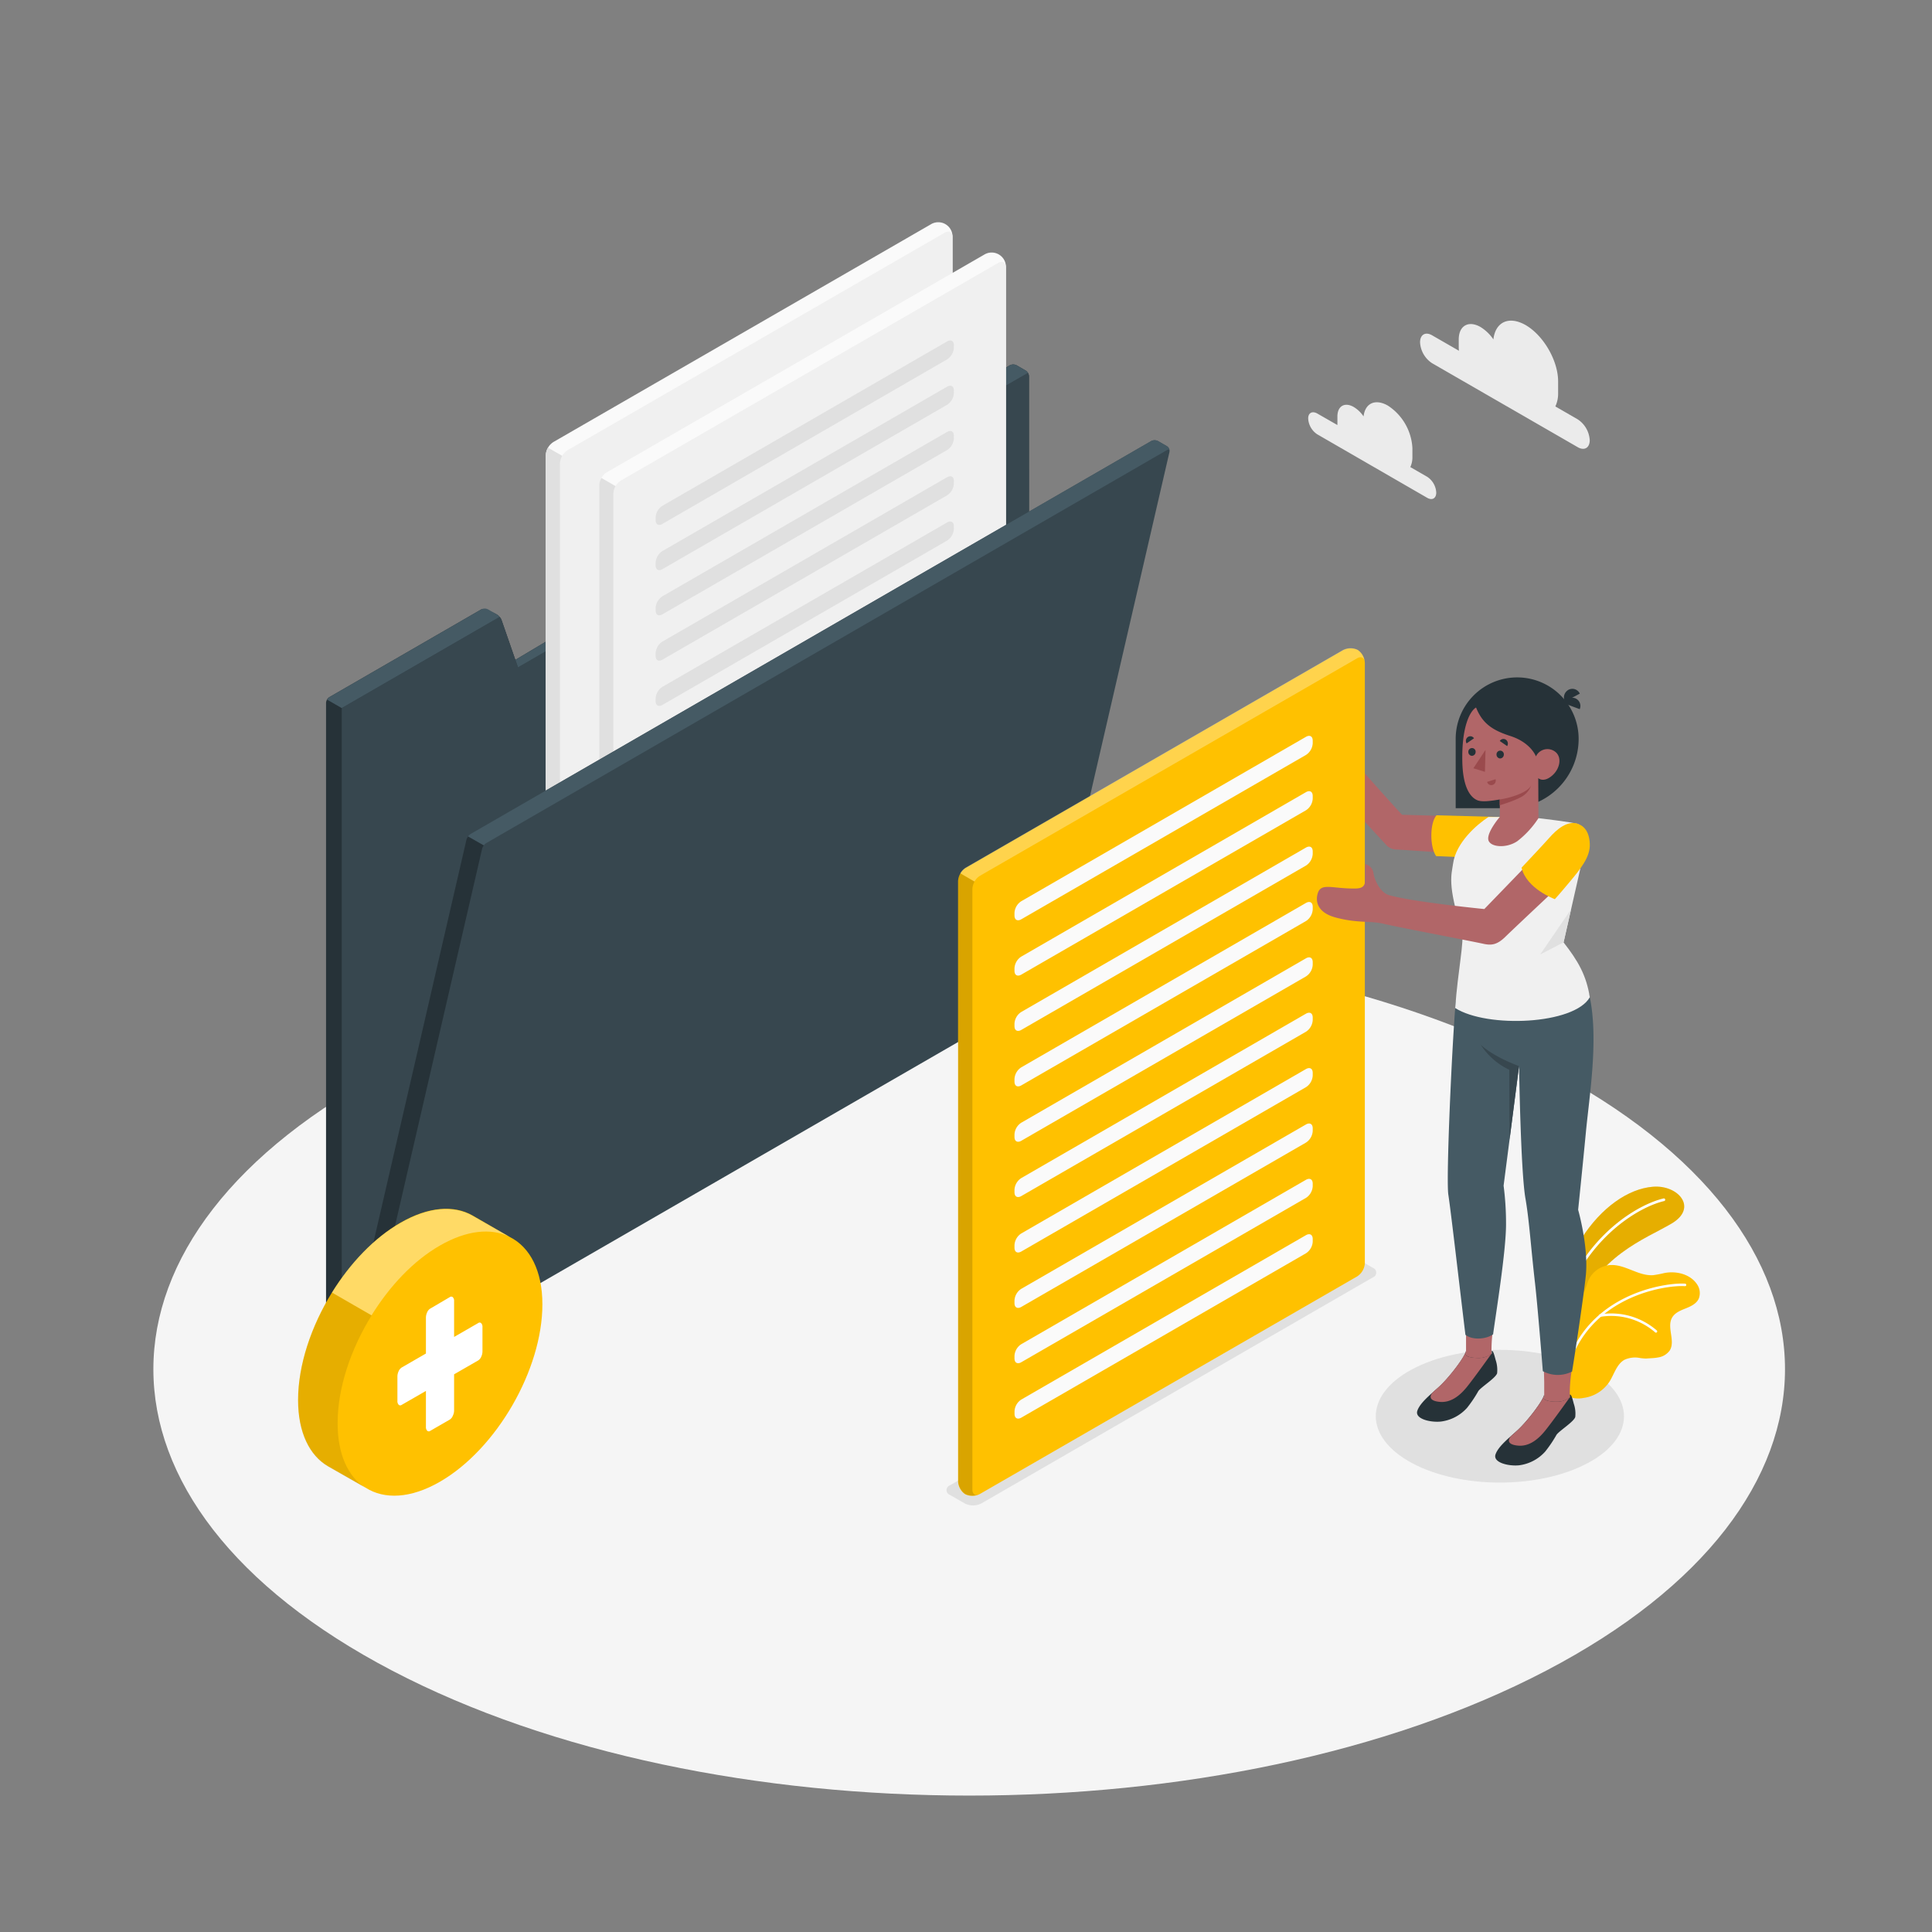 <svg xmlns="http://www.w3.org/2000/svg" viewBox="0 0 500 500"><rect x="0" y="0" width="500" height="500" fill="#808080" stroke="none"/><!--Add Files--><g id="Floor--inject-100"><path id="floor--inject-100" d="M101.53,432.38c82.45,43.09,216.14,43.09,298.59,0s82.45-113,0-156.06-216.14-43.1-298.59,0S19.08,389.28,101.53,432.38Z" style="fill:#f5f5f5"></path></g><g id="Shadows--inject-100"><path id="Shadow--inject-100" d="M245.86,386.89l3.8,2.19a4.79,4.79,0,0,0,4.33,0L355.27,330.6a1.32,1.32,0,0,0,0-2.5l-3.79-2.19a4.79,4.79,0,0,0-4.33,0L245.86,384.39A1.32,1.32,0,0,0,245.86,386.89Z" style="fill:#e0e0e0"></path><path id="shadow--inject-100" d="M410.88,378.66c-12.54,6.71-32.88,6.71-45.42,0s-12.54-17.58,0-24.29,32.88-6.71,45.42,0S423.42,372,410.88,378.66Z" style="fill:#e0e0e0"></path></g><g id="Plants--inject-100"><g id="plants--inject-100"><path d="M403.11,338.5s1.16-10.17,6.22-18.06,12-12.81,18.48-13.32,11.72,5.45,4.79,9.54-19.26,8.28-24.93,23.6Z" style="fill:#FFC100"></path><path d="M403.11,338.5s1.16-10.17,6.22-18.06,12-12.81,18.48-13.32,11.72,5.45,4.79,9.54-19.26,8.28-24.93,23.6Z" style="opacity:0.1"></path><path d="M405,335.86l-.07,0a.34.34,0,0,1-.19-.45c6.84-16.85,19.86-23.89,25.79-25.25a.34.34,0,1,1,.16.67c-5.81,1.34-18.58,8.25-25.31,24.84A.35.35,0,0,1,405,335.86Z" style="fill:#fff"></path><path d="M439.65,336.06c-.59,1.32-2,2-3.38,2.55s-2.8,1.12-3.53,2.38c-1.46,2.52.94,6.08-.63,8.54a4.56,4.56,0,0,1-3.09,1.79c-1,.19-2,.18-3,.27a13.54,13.54,0,0,1-1.44-.11,6.58,6.58,0,0,0-4.18.44c-2,1.13-2.63,3.67-3.85,5.62a9.52,9.52,0,0,1-6.77,4.25,6.65,6.65,0,0,1-3.5-.23l-.19-.12v0a5.18,5.18,0,0,1-.36-.42l0-.06c-.36-1.31.22-2.68.25-4a1.93,1.93,0,0,0,0-.24c-.05-1.58-.1-3.14-.13-4.71-.08-2.89-.11-5.79-.09-8.68,0-1.87-.21-3.93.59-5.7.88-1.94,3.07-2,3.89-3.89.33-.77.51-1.58.83-2.35a6.72,6.72,0,0,1,5.73-4c3.82-.19,7.24,2.9,11.06,2.62a29.46,29.46,0,0,0,2.92-.56c3.09-.58,6.67.3,8.41,2.92A4,4,0,0,1,439.65,336.06Z" style="fill:#FFC100"></path><path d="M405.33,354.92h0a.32.32,0,0,1-.23-.4c5.27-19.8,26.13-22.66,31-22.31a.32.32,0,0,1,.3.35.31.31,0,0,1-.34.3c-4.78-.34-25.18,2.46-30.34,21.83A.33.33,0,0,1,405.33,354.92Z" style="fill:#fff"></path><path d="M428.51,344.89a.32.32,0,0,1-.17-.09,17.36,17.36,0,0,0-14.2-4,.32.32,0,0,1-.37-.27.33.33,0,0,1,.28-.37,18,18,0,0,1,14.75,4.18.33.33,0,0,1-.29.55Z" style="fill:#fff"></path></g></g><g id="Folder--inject-100"><g id="folder--inject-100"><path d="M266.32,244.39v10L93.75,354h0L88.44,357a9.28,9.28,0,0,1-4.06-7.34V181.91a1.81,1.81,0,0,1,.25-.85,1.85,1.85,0,0,1,.62-.65l39.33-22.71c.48-.27,3.28.9,3.74,1.18l.3.17a3,3,0,0,1,.69.61,2.45,2.45,0,0,1,.5.83l3.56,10.28,128-76.26a2,2,0,0,1,1.68,0l2.38,1.38a1.79,1.79,0,0,1,.61.64,1.74,1.74,0,0,1,.25.86v147Z" style="fill:#263238"></path><path d="M266.32,254.35,88.44,357V183.25l40.87-23.59a2.45,2.45,0,0,1,.5.83l3.56,10.28.68,1.95,132-76.22a1.74,1.74,0,0,1,.25.86Z" style="fill:#37474f"></path><path d="M129.31,159.66,88.44,183.25l-3.81-2.19a1.85,1.85,0,0,1,.62-.65l39.33-22.71a1.87,1.87,0,0,1,1.71,0l2.33,1.34A3,3,0,0,1,129.31,159.66Z" style="fill:#455a64"></path><path d="M266.06,96.5l-132,76.22-.68-1.95,128-76.26a2,2,0,0,1,1.68,0l2.38,1.38A1.79,1.79,0,0,1,266.06,96.5Z" style="fill:#455a64"></path><g id="Document--inject-100"><path d="M143.09,286.37a4.2,4.2,0,0,1-1.85-3.33V117.78a4.32,4.32,0,0,1,2-3.4l97.62-56.3a3.69,3.69,0,0,1,5.65,3.26V226.6a4.34,4.34,0,0,1-2,3.4L146.9,286.3A4.2,4.2,0,0,1,143.09,286.37Z" style="fill:#fafafa"></path><path d="M146.9,286.3,244.52,230a4.34,4.34,0,0,0,2-3.4V61.34c0-1.25-.88-1.76-2-1.14l-97.63,56.31a4.34,4.34,0,0,0-2,3.4V285.17C144.93,286.42,145.81,286.93,146.9,286.3Z" style="fill:#f0f0f0"></path><path d="M157.59,123.07l73.72-42.56c.95-.55,1.73-.11,1.73,1v.69a3.85,3.85,0,0,1-1.73,3l-73.72,42.56c-1,.55-1.73.1-1.73-1v-.69A3.83,3.83,0,0,1,157.59,123.07Z" style="fill:#e0e0e0"></path><path d="M157.59,134.78l73.72-42.56c.95-.55,1.73-.1,1.73,1v.69a3.83,3.83,0,0,1-1.73,3l-73.72,42.56c-1,.55-1.73.1-1.73-1v-.69A3.85,3.85,0,0,1,157.59,134.78Z" style="fill:#e0e0e0"></path><path d="M157.59,146.49l73.72-42.56c.95-.55,1.73-.1,1.73,1v.69a3.83,3.83,0,0,1-1.73,3l-73.72,42.56c-1,.56-1.73.11-1.73-1v-.69A3.85,3.85,0,0,1,157.59,146.49Z" style="fill:#e0e0e0"></path><path d="M157.59,158.2l73.72-42.55c.95-.56,1.73-.11,1.73,1v.69a3.86,3.86,0,0,1-1.73,3L157.59,162.9c-1,.55-1.73.1-1.73-1v-.7A3.86,3.86,0,0,1,157.59,158.2Z" style="fill:#e0e0e0"></path><path d="M157.59,169.92l73.72-42.56c.95-.55,1.73-.11,1.73,1v.69a3.85,3.85,0,0,1-1.73,3l-73.72,42.56c-1,.55-1.73.1-1.73-1v-.69A3.83,3.83,0,0,1,157.59,169.92Z" style="fill:#e0e0e0"></path><path d="M157.59,181.72l73.72-42.56c.95-.56,1.73-.11,1.73,1v.69a3.86,3.86,0,0,1-1.73,3l-73.72,42.56c-1,.55-1.73.1-1.73-1v-.69A3.83,3.83,0,0,1,157.59,181.72Z" style="fill:#e0e0e0"></path><path d="M157.59,193.43l73.72-42.56c.95-.55,1.73-.11,1.73,1v.69a3.85,3.85,0,0,1-1.73,3l-73.72,42.56c-1,.55-1.73.1-1.73-1v-.69A3.83,3.83,0,0,1,157.59,193.43Z" style="fill:#e0e0e0"></path><path d="M157.59,205.14l73.72-42.56c.95-.55,1.73-.1,1.73,1v.69a3.83,3.83,0,0,1-1.73,3l-73.72,42.56c-1,.55-1.73.11-1.73-1v-.69A3.85,3.85,0,0,1,157.59,205.14Z" style="fill:#e0e0e0"></path><path d="M157.59,216.85l73.72-42.56c.95-.55,1.73-.1,1.73,1V176a3.83,3.83,0,0,1-1.73,3l-73.72,42.56c-1,.56-1.73.11-1.73-1v-.69A3.86,3.86,0,0,1,157.59,216.85Z" style="fill:#e0e0e0"></path><path d="M157.59,228.57,231.31,186c.95-.56,1.73-.11,1.73,1v.69a3.86,3.86,0,0,1-1.73,3l-73.72,42.56c-1,.55-1.73.1-1.73-1v-.69A3.83,3.83,0,0,1,157.59,228.57Z" style="fill:#e0e0e0"></path><path d="M157.59,240.33l73.72-42.56c.95-.55,1.73-.1,1.73,1v.69a3.85,3.85,0,0,1-1.73,3L157.59,245c-1,.55-1.73.1-1.73-1v-.69A3.83,3.83,0,0,1,157.59,240.33Z" style="fill:#e0e0e0"></path><path d="M157.59,252l73.72-42.56c.95-.55,1.73-.1,1.73,1v.69a3.83,3.83,0,0,1-1.73,3l-73.72,42.56c-1,.55-1.73.11-1.73-1V255A3.85,3.85,0,0,1,157.59,252Z" style="fill:#e0e0e0"></path><path d="M157.59,263.75l73.72-42.56c.95-.55,1.73-.1,1.73,1v.7a3.86,3.86,0,0,1-1.73,3l-73.72,42.55c-1,.56-1.73.11-1.73-1v-.69A3.86,3.86,0,0,1,157.59,263.75Z" style="fill:#e0e0e0"></path><path d="M146.64,286.43a3.67,3.67,0,0,1-5.39-3.39V117.79a4.08,4.08,0,0,1,.57-1.94l3.69,2.13a4,4,0,0,0-.58,1.93V285.17C144.93,286.32,145.68,286.84,146.64,286.43Z" style="fill:#e0e0e0"></path></g><g id="document--inject-100"><path d="M156.91,294.21a4.2,4.2,0,0,1-1.85-3.33V125.62a4.32,4.32,0,0,1,2-3.4l97.62-56.3a3.69,3.69,0,0,1,5.65,3.26V234.44a4.34,4.34,0,0,1-2,3.4l-97.62,56.3A4.2,4.2,0,0,1,156.91,294.21Z" style="fill:#fafafa"></path><path d="M160.72,294.14l97.62-56.3a4.34,4.34,0,0,0,2-3.4V69.18c0-1.25-.88-1.76-2-1.14l-97.63,56.31a4.34,4.34,0,0,0-2,3.4V293C158.75,294.26,159.63,294.77,160.72,294.14Z" style="fill:#f0f0f0"></path><path d="M171.41,130.91l73.72-42.56c1-.55,1.73-.11,1.73,1V90a3.85,3.85,0,0,1-1.73,3L171.41,135.6c-1,.55-1.73.1-1.73-1v-.69A3.83,3.83,0,0,1,171.41,130.91Z" style="fill:#e0e0e0"></path><path d="M171.41,142.62l73.72-42.56c1-.55,1.73-.1,1.73,1v.69a3.83,3.83,0,0,1-1.73,3l-73.72,42.56c-1,.55-1.73.11-1.73-1v-.69A3.85,3.85,0,0,1,171.41,142.62Z" style="fill:#e0e0e0"></path><path d="M171.41,154.33l73.72-42.56c1-.55,1.73-.1,1.73,1v.69a3.83,3.83,0,0,1-1.73,3L171.41,159c-1,.56-1.73.11-1.73-1v-.69A3.85,3.85,0,0,1,171.41,154.33Z" style="fill:#e0e0e0"></path><path d="M171.41,166.05l73.72-42.56c1-.56,1.73-.11,1.73,1v.69a3.86,3.86,0,0,1-1.73,3l-73.72,42.56c-1,.55-1.73.1-1.73-1v-.69A3.83,3.83,0,0,1,171.41,166.05Z" style="fill:#e0e0e0"></path><path d="M171.41,177.76l73.72-42.56c1-.55,1.73-.11,1.73,1v.69a3.85,3.85,0,0,1-1.73,3l-73.72,42.56c-1,.55-1.73.1-1.73-1v-.69A3.83,3.83,0,0,1,171.41,177.76Z" style="fill:#e0e0e0"></path><path d="M171.41,189.56,245.13,147c1-.56,1.73-.11,1.73,1v.69a3.86,3.86,0,0,1-1.73,3l-73.72,42.56c-1,.55-1.73.1-1.73-1v-.69A3.83,3.83,0,0,1,171.41,189.56Z" style="fill:#e0e0e0"></path><path d="M171.41,201.27l73.72-42.56c1-.55,1.73-.11,1.73,1v.69a3.85,3.85,0,0,1-1.73,3L171.41,206c-1,.55-1.73.1-1.73-1v-.69A3.83,3.83,0,0,1,171.41,201.27Z" style="fill:#e0e0e0"></path><path d="M171.41,213l73.72-42.56c1-.55,1.73-.1,1.73,1v.69a3.83,3.83,0,0,1-1.73,3l-73.72,42.56c-1,.55-1.73.11-1.73-1V216A3.85,3.85,0,0,1,171.41,213Z" style="fill:#e0e0e0"></path><path d="M171.41,224.69l73.72-42.56c1-.55,1.73-.1,1.73,1v.69a3.83,3.83,0,0,1-1.73,3l-73.72,42.56c-1,.56-1.73.11-1.73-1v-.69A3.86,3.86,0,0,1,171.41,224.69Z" style="fill:#e0e0e0"></path><path d="M171.41,236.41l73.72-42.56c1-.56,1.73-.11,1.73,1v.69a3.86,3.86,0,0,1-1.73,3L171.41,241.1c-1,.55-1.73.1-1.73-1v-.69A3.83,3.83,0,0,1,171.41,236.41Z" style="fill:#e0e0e0"></path><path d="M171.41,248.17l73.72-42.56c1-.55,1.73-.1,1.73,1v.69a3.83,3.83,0,0,1-1.73,3l-73.72,42.56c-1,.55-1.73.1-1.73-1v-.69A3.83,3.83,0,0,1,171.41,248.17Z" style="fill:#e0e0e0"></path><path d="M171.41,259.88l73.72-42.56c1-.55,1.73-.1,1.73,1V219a3.83,3.83,0,0,1-1.73,3l-73.72,42.56c-1,.55-1.73.11-1.73-1v-.69A3.85,3.85,0,0,1,171.41,259.88Z" style="fill:#e0e0e0"></path><path d="M171.41,271.59,245.13,229c1-.55,1.73-.1,1.73,1v.7a3.86,3.86,0,0,1-1.73,3l-73.72,42.55c-1,.56-1.73.11-1.73-1v-.69A3.86,3.86,0,0,1,171.41,271.59Z" style="fill:#e0e0e0"></path><path d="M160.46,294.27a3.67,3.67,0,0,1-5.39-3.39V125.63a4.08,4.08,0,0,1,.57-1.94l3.69,2.13a4,4,0,0,0-.58,1.93V293C158.75,294.16,159.5,294.68,160.46,294.27Z" style="fill:#e0e0e0"></path></g><path d="M302.65,117l-28.52,123.5-2.63,11.36a13.13,13.13,0,0,1-5.45,7.37L96.83,356.89a8.87,8.87,0,0,1-4,1.07,8.22,8.22,0,0,1-4.39-.92l.87-3.77.09-.37.95-4.13,4.14-17.92,26.22-113.54a1.81,1.81,0,0,1,.16-.42c.07-.13.15-.26.23-.38l0-.06a2.54,2.54,0,0,1,.66-.62L266.31,132.4l31.63-18.26a1.91,1.91,0,0,1,1.74,0l2.33,1.34A1.47,1.47,0,0,1,302.65,117Z" style="fill:#37474f"></path><path d="M302.68,116.71c0-.35-.28-.46-.67-.23L125.86,218.18a2.26,2.26,0,0,0-.66.62l-4.06-2.35a2.54,2.54,0,0,1,.66-.62L297.94,114.14a1.91,1.91,0,0,1,1.74,0l2.33,1.34A1.49,1.49,0,0,1,302.68,116.71Z" style="fill:#455a64"></path><path d="M125.2,218.8a3.23,3.23,0,0,0-.3.49,2.28,2.28,0,0,0-.13.36L99.7,328.23h0l-5.28,22.88L93.75,354h0l-.92,4a8.22,8.22,0,0,1-4.39-.92l.87-3.77.09-.37.95-4.13,4.14-17.92,26.22-113.54a1.81,1.81,0,0,1,.16-.42c.07-.13.15-.26.23-.38l0-.06Z" style="fill:#263238"></path><path d="M94.64,346.56a1.13,1.13,0,0,1,.54,1.23L93.75,354h0L93,357.09a1.13,1.13,0,0,1-1.16.87,7.49,7.49,0,0,1-3.43-.92,9.28,9.28,0,0,1-4.06-7.34v-7.12a1.12,1.12,0,0,1,1.69-1l1.81,1a1.15,1.15,0,0,1,.56,1v3.54a1.12,1.12,0,0,0,2.22.25l.3-1.31a1.13,1.13,0,0,1,1.66-.72Z" style="fill:#263238"></path><path d="M132,320.17l-9.63-5.56h0l-.1-.06v0c-4.79-2.71-11.36-2.31-18.63,1.89-6.81,3.92-13,10.47-17.69,18-5.41,8.72-8.81,18.82-8.81,27.87,0,8.44,3,14.37,7.73,17.14h0l9.78,5.58c4.83,3.08,11.65,2.81,19.21-1.56,14.64-8.45,26.51-29,26.51-45.91C140.37,328.84,137.15,322.78,132,320.17Z" style="fill:#FFC100"></path><path d="M94.46,385l-9.59-5.48h0c-4.78-2.77-7.73-8.7-7.73-17.14,0-9.05,3.4-19.14,8.81-27.86l10.23,5.9c-5.41,8.72-8.8,18.8-8.8,27.84C87.35,376.32,90.05,382.09,94.46,385Z" style="opacity:0.1"></path><path d="M131.8,320.06c-4.72-2.29-11-1.71-17.94,2.28s-13,10.49-17.71,18.07l-10.23-5.9c4.68-7.58,10.89-14.12,17.69-18,7.27-4.2,13.84-4.6,18.63-1.9v0l.1.06h0Z" style="fill:#fff;opacity:0.4"></path><path d="M117.52,355.67V365a3.09,3.09,0,0,1-.32,1.37,2.06,2.06,0,0,1-.77,1l-5.11,2.95a.59.59,0,0,1-.77-.06,1.36,1.36,0,0,1-.32-1v-9.29l-6.29,3.62a.58.58,0,0,1-.77-.05,1.36,1.36,0,0,1-.32-1v-6.3a3.31,3.31,0,0,1,.32-1.38,2.15,2.15,0,0,1,.77-.94l6.29-3.63v-9.29a3.31,3.31,0,0,1,.32-1.38,2.08,2.08,0,0,1,.77-.94l5.11-3a.6.6,0,0,1,.77.05,1.34,1.34,0,0,1,.32,1V346l6.25-3.6a.58.58,0,0,1,.77.05,1.36,1.36,0,0,1,.32,1v6.3a3.31,3.31,0,0,1-.32,1.38,2.15,2.15,0,0,1-.77.94Z" style="fill:#fff"></path></g></g><g id="Character--inject-100"><g id="character--inject-100"><path d="M374.56,211.19l-11.69-.33c-.78-.67-13.05-14.52-13.05-14.52s-4.42,7-4.49,7.41,12,13.39,13.23,14.7a3.62,3.62,0,0,0,2.85,1.4c3.17.19,15,1,15,1Z" style="fill:#b16668"></path><g id="document--inject-100"><path d="M249.79,386.71a4.21,4.21,0,0,1-1.84-3.33V228a4.34,4.34,0,0,1,2-3.4l97.62-56.31a4.26,4.26,0,0,1,3.81-.07,4.21,4.21,0,0,1,1.84,3.34V326.93a4.34,4.34,0,0,1-2,3.41l-97.62,56.3A4.23,4.23,0,0,1,249.79,386.71Z" style="fill:#FFC100"></path><path d="M253.05,386.86l.2-.06a.35.35,0,0,1-.14.06,3,3,0,0,1-.36.12l-.2,0a3.5,3.5,0,0,1-.45.07,4.53,4.53,0,0,1-.52,0,3.67,3.67,0,0,1-1.79-.42,3.33,3.33,0,0,1-1-1,4.21,4.21,0,0,1-.81-2.34V228a3.32,3.32,0,0,1,.15-1,4.09,4.09,0,0,1,.18-.49,4.3,4.3,0,0,1,.24-.48l3.68,2.13h0l-.09.15a4,4,0,0,0-.49,1.78V385.51a2.1,2.1,0,0,0,.08.59,1.22,1.22,0,0,0,.38.6,1.14,1.14,0,0,0,.4.19l.23,0a.84.84,0,0,0,.27,0A.07.07,0,0,0,253.05,386.86Z" style="opacity:0.15"></path><path d="M353.15,171.14c-.16-1-1-1.33-1.93-.77l-97.63,56.3a4.19,4.19,0,0,0-1.39,1.47L248.52,226a3.91,3.91,0,0,1,1.39-1.46l97.62-56.31a4.26,4.26,0,0,1,3.81-.07A4.19,4.19,0,0,1,353.15,171.14Z" style="fill:#fff;opacity:0.3"></path><path d="M264.3,233.24,338,190.68c1-.56,1.73-.11,1.73,1v.69a3.84,3.84,0,0,1-1.73,3l-73.72,42.56c-1,.55-1.73.1-1.73-1v-.69A3.82,3.82,0,0,1,264.3,233.24Z" style="fill:#fafafa"></path><path d="M264.3,247.57,338,205c1-.56,1.73-.11,1.73,1v.69a3.82,3.82,0,0,1-1.73,3l-73.72,42.56c-1,.55-1.73.1-1.73-1v-.69A3.82,3.82,0,0,1,264.3,247.57Z" style="fill:#fafafa"></path><path d="M264.3,261.9,338,219.34c1-.55,1.73-.11,1.73,1V221a3.82,3.82,0,0,1-1.73,3l-73.72,42.56c-1,.55-1.73.1-1.73-1v-.69A3.82,3.82,0,0,1,264.3,261.9Z" style="fill:#fafafa"></path><path d="M264.3,276.23,338,233.67c1-.55,1.73-.11,1.73,1v.69a3.82,3.82,0,0,1-1.73,3l-73.72,42.56c-1,.55-1.73.1-1.73-1v-.69A3.82,3.82,0,0,1,264.3,276.23Z" style="fill:#fafafa"></path><path d="M264.3,290.56,338,248c1-.55,1.73-.11,1.73,1v.69a3.82,3.82,0,0,1-1.73,3l-73.72,42.56c-1,.55-1.73.1-1.73-1v-.69A3.82,3.82,0,0,1,264.3,290.56Z" style="fill:#fafafa"></path><path d="M264.3,304.89,338,262.33c1-.55,1.73-.11,1.73,1V264a3.82,3.82,0,0,1-1.73,3l-73.72,42.56c-1,.55-1.73.1-1.73-1v-.69A3.82,3.82,0,0,1,264.3,304.89Z" style="fill:#fafafa"></path><path d="M264.3,319.22,338,276.66c1-.55,1.73-.11,1.73,1v.69a3.82,3.82,0,0,1-1.73,3l-73.72,42.56c-1,.55-1.73.1-1.73-1v-.69A3.82,3.82,0,0,1,264.3,319.22Z" style="fill:#fafafa"></path><path d="M264.3,333.55,338,291c1-.55,1.73-.1,1.73,1v.69a3.82,3.82,0,0,1-1.73,3l-73.72,42.56c-1,.55-1.73.1-1.73-1v-.69A3.82,3.82,0,0,1,264.3,333.55Z" style="fill:#fafafa"></path><path d="M264.3,347.88,338,305.32c1-.55,1.73-.1,1.73,1V307a3.81,3.81,0,0,1-1.73,3l-73.72,42.56c-1,.55-1.73.1-1.73-1v-.69A3.82,3.82,0,0,1,264.3,347.88Z" style="fill:#fafafa"></path><path d="M264.3,362.21,338,319.65c1-.55,1.73-.1,1.73,1v.69a3.81,3.81,0,0,1-1.73,3L264.29,366.9c-1,.55-1.73.1-1.73-1v-.69A3.83,3.83,0,0,1,264.3,362.21Z" style="fill:#fafafa"></path></g><path d="M376.73,209.16h13.88a17.94,17.94,0,0,0,17.94-17.94h0a15.91,15.91,0,0,0-15.91-15.91h0a15.91,15.91,0,0,0-15.91,15.91Z" style="fill:#263238"></path><path d="M405,181.58l3.85-2.07a2.12,2.12,0,0,0-2.91-1A2.29,2.29,0,0,0,405,181.58Z" style="fill:#263238"></path><path d="M404.73,182l4.1,1.53a2.13,2.13,0,0,0-1.2-2.83A2.31,2.31,0,0,0,404.73,182Z" style="fill:#263238"></path><path d="M391,222.39l-19.33-.83C370,219.21,370,213,371.76,211l21.39.58Z" style="fill:#FFC100"></path><path d="M379.25,342.31a38.55,38.55,0,0,1,.16,3.89v7.61H386v-4.46a36.89,36.89,0,0,1,.5-6Z" style="fill:#b16668"></path><path d="M379.4,350.55v-.95c-.18,1.44-4.3,6.86-6.92,9.25-2.09,1.91-4.94,4.11-5.67,6.24s3.37,3.08,6.07,2.81a10.93,10.93,0,0,0,6.8-3.56,32.71,32.71,0,0,0,2.93-4.36c.8-1.08,4.4-3.3,4.84-4.56a8.17,8.17,0,0,0-.38-3.47c-.31-1.17-.64-2.46-1-2.35v.72a5.26,5.26,0,0,1-3.31,1.12C381.75,351.48,379.4,351.29,379.4,350.55Z" style="fill:#263238"></path><path d="M386,350.32a5.26,5.26,0,0,1-3.31,1.12c-1,0-3.32-.15-3.32-.89v-.95c-.18,1.44-4.3,6.86-6.92,9.25-.5.46-1.05.93-1.6,1.42-1.11,1.24-.79,2.32,1.82,2.54s4.91-1.35,6.89-3.78S386,350.32,386,350.32Z" style="fill:#b16668"></path><path d="M399.48,353.53c.13,1.6.13,3.27.16,4v7.61h6.62v-4.46a36.88,36.88,0,0,1,.49-6Z" style="fill:#b16668"></path><path d="M399.63,361.87v-.95c-.19,1.44-4.3,6.86-6.93,9.25-2.09,1.91-4.94,4.11-5.66,6.23s3.36,3.09,6.07,2.82a10.9,10.9,0,0,0,6.79-3.56,33,33,0,0,0,2.94-4.36c.8-1.08,4.4-3.3,4.83-4.56a7.86,7.86,0,0,0-.38-3.47c-.3-1.17-.64-2.46-1-2.35v.72a5.26,5.26,0,0,1-3.31,1.12C402,362.8,399.62,362.61,399.63,361.87Z" style="fill:#263238"></path><path d="M406.25,361.64a5.26,5.26,0,0,1-3.31,1.12c-1,0-3.32-.15-3.31-.89v-.95c-.19,1.44-4.3,6.86-6.93,9.25-.5.46-1,.93-1.59,1.42-1.11,1.24-.79,2.32,1.82,2.54s4.9-1.35,6.88-3.78S406.25,361.64,406.25,361.64Z" style="fill:#b16668"></path><path d="M379.25,345.45c-1.42-11.67-3.74-31.85-4.42-36.26-.63-4.08.95-39,1.92-50.12l34.5-1.85c2.62,11.24.06,26.4-.83,35.87-.88,9.21-2,20-2,20s2.69,9.39,2,16.86c-.46,4.71-2.57,18.92-3.57,25a8.16,8.16,0,0,1-7.57-.1c.11,1.29-1.23-15.74-2-22.62-1.1-9.55-1.52-16.51-2.5-22.09-1.23-7-1.65-34.22-1.65-34.22l-4,30.93a74.92,74.92,0,0,1,.63,10c0,6.91-2.55,22.61-3.35,28.48C384.68,346.56,381.16,346.93,379.25,345.45Z" style="fill:#455a64"></path><path d="M393.12,275.9s-6.31-2.21-9.9-5.51a17.75,17.75,0,0,0,7.39,6.47l.06,18.1,2.45-19.06" style="fill:#37474f"></path><path d="M398.14,211.74s9.37,1.08,10.49,1.58c-5.71,6.25.37,11.43.37,11.43l-4.35,19.14c3.75,4.79,5.89,8.49,6.79,14.2-4,7.08-26.57,8.06-34.84,2.79.72-9.87,2.33-16.94,1.79-19.91-3.93-12.12-2.71-14.66-2.34-17.43.72-5.41,6.09-10.12,9.16-12.1h2.86Z" style="fill:#f0f0f0"></path><path d="M382,183.1c-1.68,1-3.76,5.22-3.55,14.08.17,7.51,2.61,9.36,3.83,9.9s3.58.21,5.87-.18v4.51s-3.17,3.68-3,5.75,4.57,2.55,7.54.53a24.05,24.05,0,0,0,5.46-5.95l-.05-10.36s1.34,1.31,3.63-.69c1.89-1.65,2.52-4.44,1-5.93a3.29,3.29,0,0,0-5.23,1s-1.27-3.53-6.55-5.26C386.22,189,383.63,187.19,382,183.1Z" style="fill:#b16668"></path><path d="M387.3,195.29a1,1,0,0,0,.89,1,1,1,0,0,0,1-.94.95.95,0,1,0-1.89-.09Z" style="fill:#263238"></path><path d="M387.05,201.66l-2.19.7a1.12,1.12,0,0,0,1.42.78A1.2,1.2,0,0,0,387.05,201.66Z" style="fill:#9a4a4d"></path><path d="M379.56,192.39l1.91-1.32a1.12,1.12,0,0,0-1.59-.33A1.23,1.23,0,0,0,379.56,192.39Z" style="fill:#263238"></path><path d="M390.05,193.09l-1.91-1.32a1.12,1.12,0,0,1,1.59-.33A1.23,1.23,0,0,1,390.05,193.09Z" style="fill:#263238"></path><path d="M380,194.61a1,1,0,0,0,.89,1,1,1,0,0,0,1-.93.95.95,0,1,0-1.89-.09Z" style="fill:#263238"></path><polygon points="384.45 194.07 384.3 199.75 381.31 198.83 384.45 194.07" style="fill:#9a4a4d"></polygon><path d="M388.11,206.9c2.41-.31,7.38-1.74,8.16-3.7a5.08,5.08,0,0,1-1.75,2.5c-1.48,1.27-6.41,2.71-6.41,2.71Z" style="fill:#9a4a4d"></path><polygon points="406.59 235.34 398.6 247.01 404.65 243.89 406.59 235.34" style="fill:#e0e0e0"></polygon><path d="M402.89,215.87l-18.75,19.39s-18.41-1.81-24.66-3.6c-2-.57-3.56-3.27-4-5.54a2.85,2.85,0,0,0-2.19-2.51v4.55c-.16,1.15-.72,1.74-2.36,1.78-6.32.14-9.25-1.78-10,1.65-.49,2.19.46,4.68,4.63,5.83,5.86,1.6,9.1.8,12.66,1.69,2.75.68,21.94,4.33,25.71,5.15,2,.44,3.51.3,5.68-1.84S408,225.08,408,225.08c5-5,3.52-10.13.74-11.66C407,212.47,405.1,213.59,402.89,215.87Z" style="fill:#b16668"></path><path d="M408.63,213.32c1.21.49,2.69,1.78,2.81,5.12s-2.35,6.38-5.26,9.86-3.79,4.4-3.79,4.4-7.36-2.68-8.61-8.15c0,0,5.55-5.88,7.21-7.76S405.71,212,408.63,213.32Z" style="fill:#FFC100"></path></g></g><g id="Clouds--inject-100"><path d="M370.63,86.78l6.95,4a7.22,7.22,0,0,1-.06-.92v-2c0-3.58,2.52-5,5.62-3.24a11,11,0,0,1,3.35,3.22c.51-4.51,4-6.18,8.34-3.71,4.64,2.69,8.41,9.21,8.41,14.57v3a7.85,7.85,0,0,1-.72,3.49l5.78,3.33a6.92,6.92,0,0,1,3.12,5.4c0,2-1.4,2.8-3.12,1.8L370.63,94a6.89,6.89,0,0,1-3.12-5.4C367.51,86.59,368.91,85.78,370.63,86.78Z" style="fill:#ebebeb"></path><path d="M340.88,107l5.24,3c0-.24,0-.47,0-.7v-1.52c0-2.7,1.9-3.8,4.24-2.44a8.09,8.09,0,0,1,2.53,2.43c.38-3.4,3-4.67,6.29-2.8a14,14,0,0,1,6.35,11v2.27a6,6,0,0,1-.54,2.64l4.36,2.51a5.21,5.21,0,0,1,2.35,4.08c0,1.5-1.05,2.11-2.35,1.36l-28.43-16.42a5.2,5.2,0,0,1-2.36-4.07C338.52,106.89,339.58,106.28,340.88,107Z" style="fill:#ebebeb"></path></g></svg>